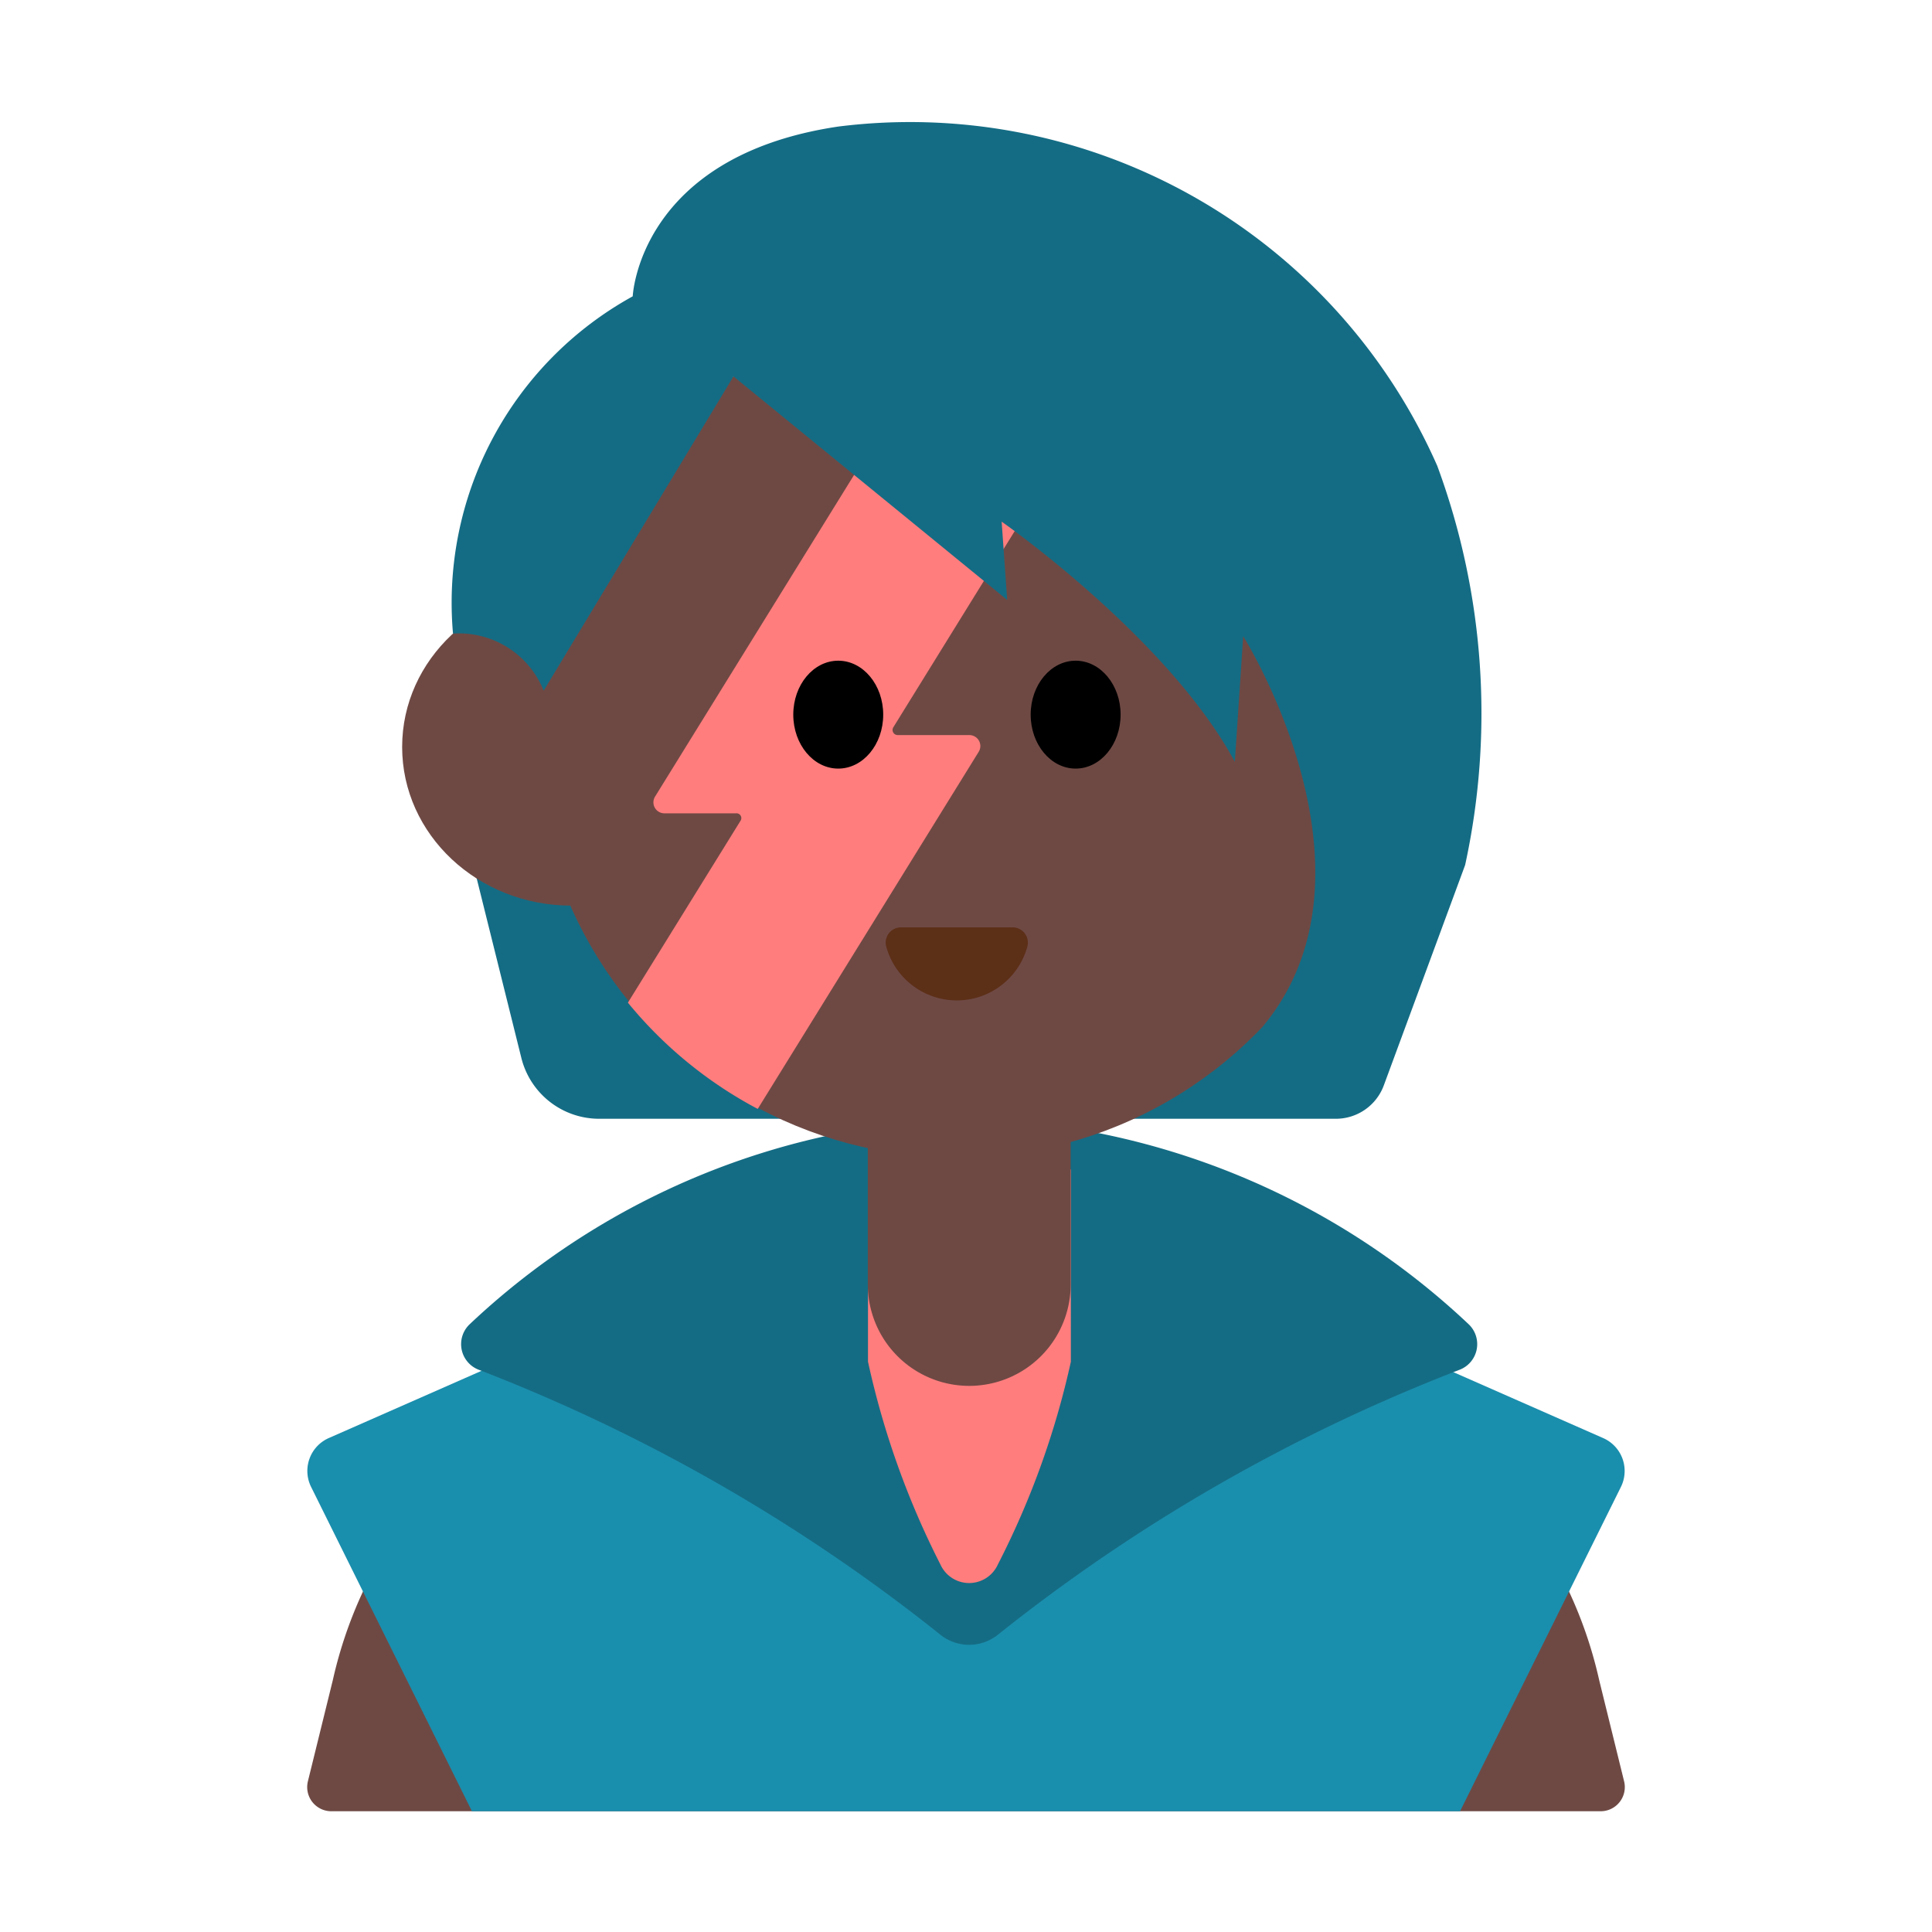 <svg id="Layer_1" data-name="Layer 1" xmlns="http://www.w3.org/2000/svg" viewBox="0 0 40 40"><defs><style>.cls-1{fill:#6e4944;}.cls-2{fill:#1a8ead;}.cls-3{fill:#146c84;}.cls-4{fill:#5c2f17;}.cls-5{fill:#ff7d7d;}.cls-6{fill:none;}</style></defs><path class="cls-1" d="M27.672,28.556l-4.025-1.529a10.264,10.264,0,0,0-7.294,0l-4.025,1.529a8.9,8.9,0,0,0-4.557,3.888,9,9,0,0,0-.881,2.344l-.515,2.091a.5.5,0,0,0,.487.621H33.138a.5.5,0,0,0,.487-.621l-.515-2.091a9,9,0,0,0-.881-2.344A8.9,8.9,0,0,0,27.672,28.556Z"/><path class="cls-2" d="M20,23.967,6.808,29.773a.744.744,0,0,0-.367,1.012L9.771,37.5H30.229l3.33-6.714a.744.744,0,0,0-.367-1.012Z"/><path class="cls-3" d="M20.065,23.163A15.609,15.609,0,0,0,9.724,27.417a.568.568,0,0,0,.2.947,36.2,36.2,0,0,1,9.541,5.477.952.952,0,0,0,1.2,0,36.2,36.2,0,0,1,9.542-5.477.568.568,0,0,0,.2-.947A15.609,15.609,0,0,0,20.065,23.163Z"/><path class="cls-3" d="M9.8,17.907l.995,4A1.66,1.66,0,0,0,12.4,23.163H27.657a1.058,1.058,0,0,0,.994-.693l1.684-4.563Z"/><circle class="cls-1" cx="19.812" cy="15.219" r="8.749"/><ellipse class="cls-1" cx="11.828" cy="15.465" rx="3.502" ry="3.285"/><path class="cls-4" d="M20.97,19.2a.316.316,0,0,1,.3.4,1.515,1.515,0,0,1-2.921,0,.316.316,0,0,1,.3-.4Z"/><path class="cls-5" d="M20.659,32.392a.652.652,0,0,1-1.188,0,17.4,17.4,0,0,1-1.5-4.2V24.212h4.2v3.982A17.352,17.352,0,0,1,20.659,32.392Z"/><path class="cls-5" d="M20.068,15.219H18.585a.106.106,0,0,1-.09-.161L22.8,8.1H18.755l-5.193,8.393a.227.227,0,0,0,.193.346h1.483a.1.1,0,0,1,.09.16L13,20.759a8.769,8.769,0,0,0,2.688,2.2l4.572-7.389A.227.227,0,0,0,20.068,15.219Z"/><ellipse cx="17.355" cy="14.796" rx="0.931" ry="1.117"/><ellipse cx="22.27" cy="14.796" rx="0.931" ry="1.117"/><path class="cls-3" d="M9.379,13.118A1.886,1.886,0,0,1,11.256,14.3l3.93-6.507,5.667,4.628L20.738,10.8s3.44,2.4,4.828,4.972l.173-2.6s3.068,4.877.407,8.08l4.189-3.347a14.791,14.791,0,0,0-.578-8.26,11.928,11.928,0,0,0-12.4-7.025C13.222,3.234,13.1,6.135,13.1,6.135A7.243,7.243,0,0,0,9.379,13.118Z"/><path class="cls-1" d="M17.967,22.611h4.2a0,0,0,0,1,0,0v3.982a2.1,2.1,0,0,1-2.1,2.1h0a2.1,2.1,0,0,1-2.1-2.1V22.611A0,0,0,0,1,17.967,22.611Z"/><rect class="cls-6" width="40" height="40"/></svg>